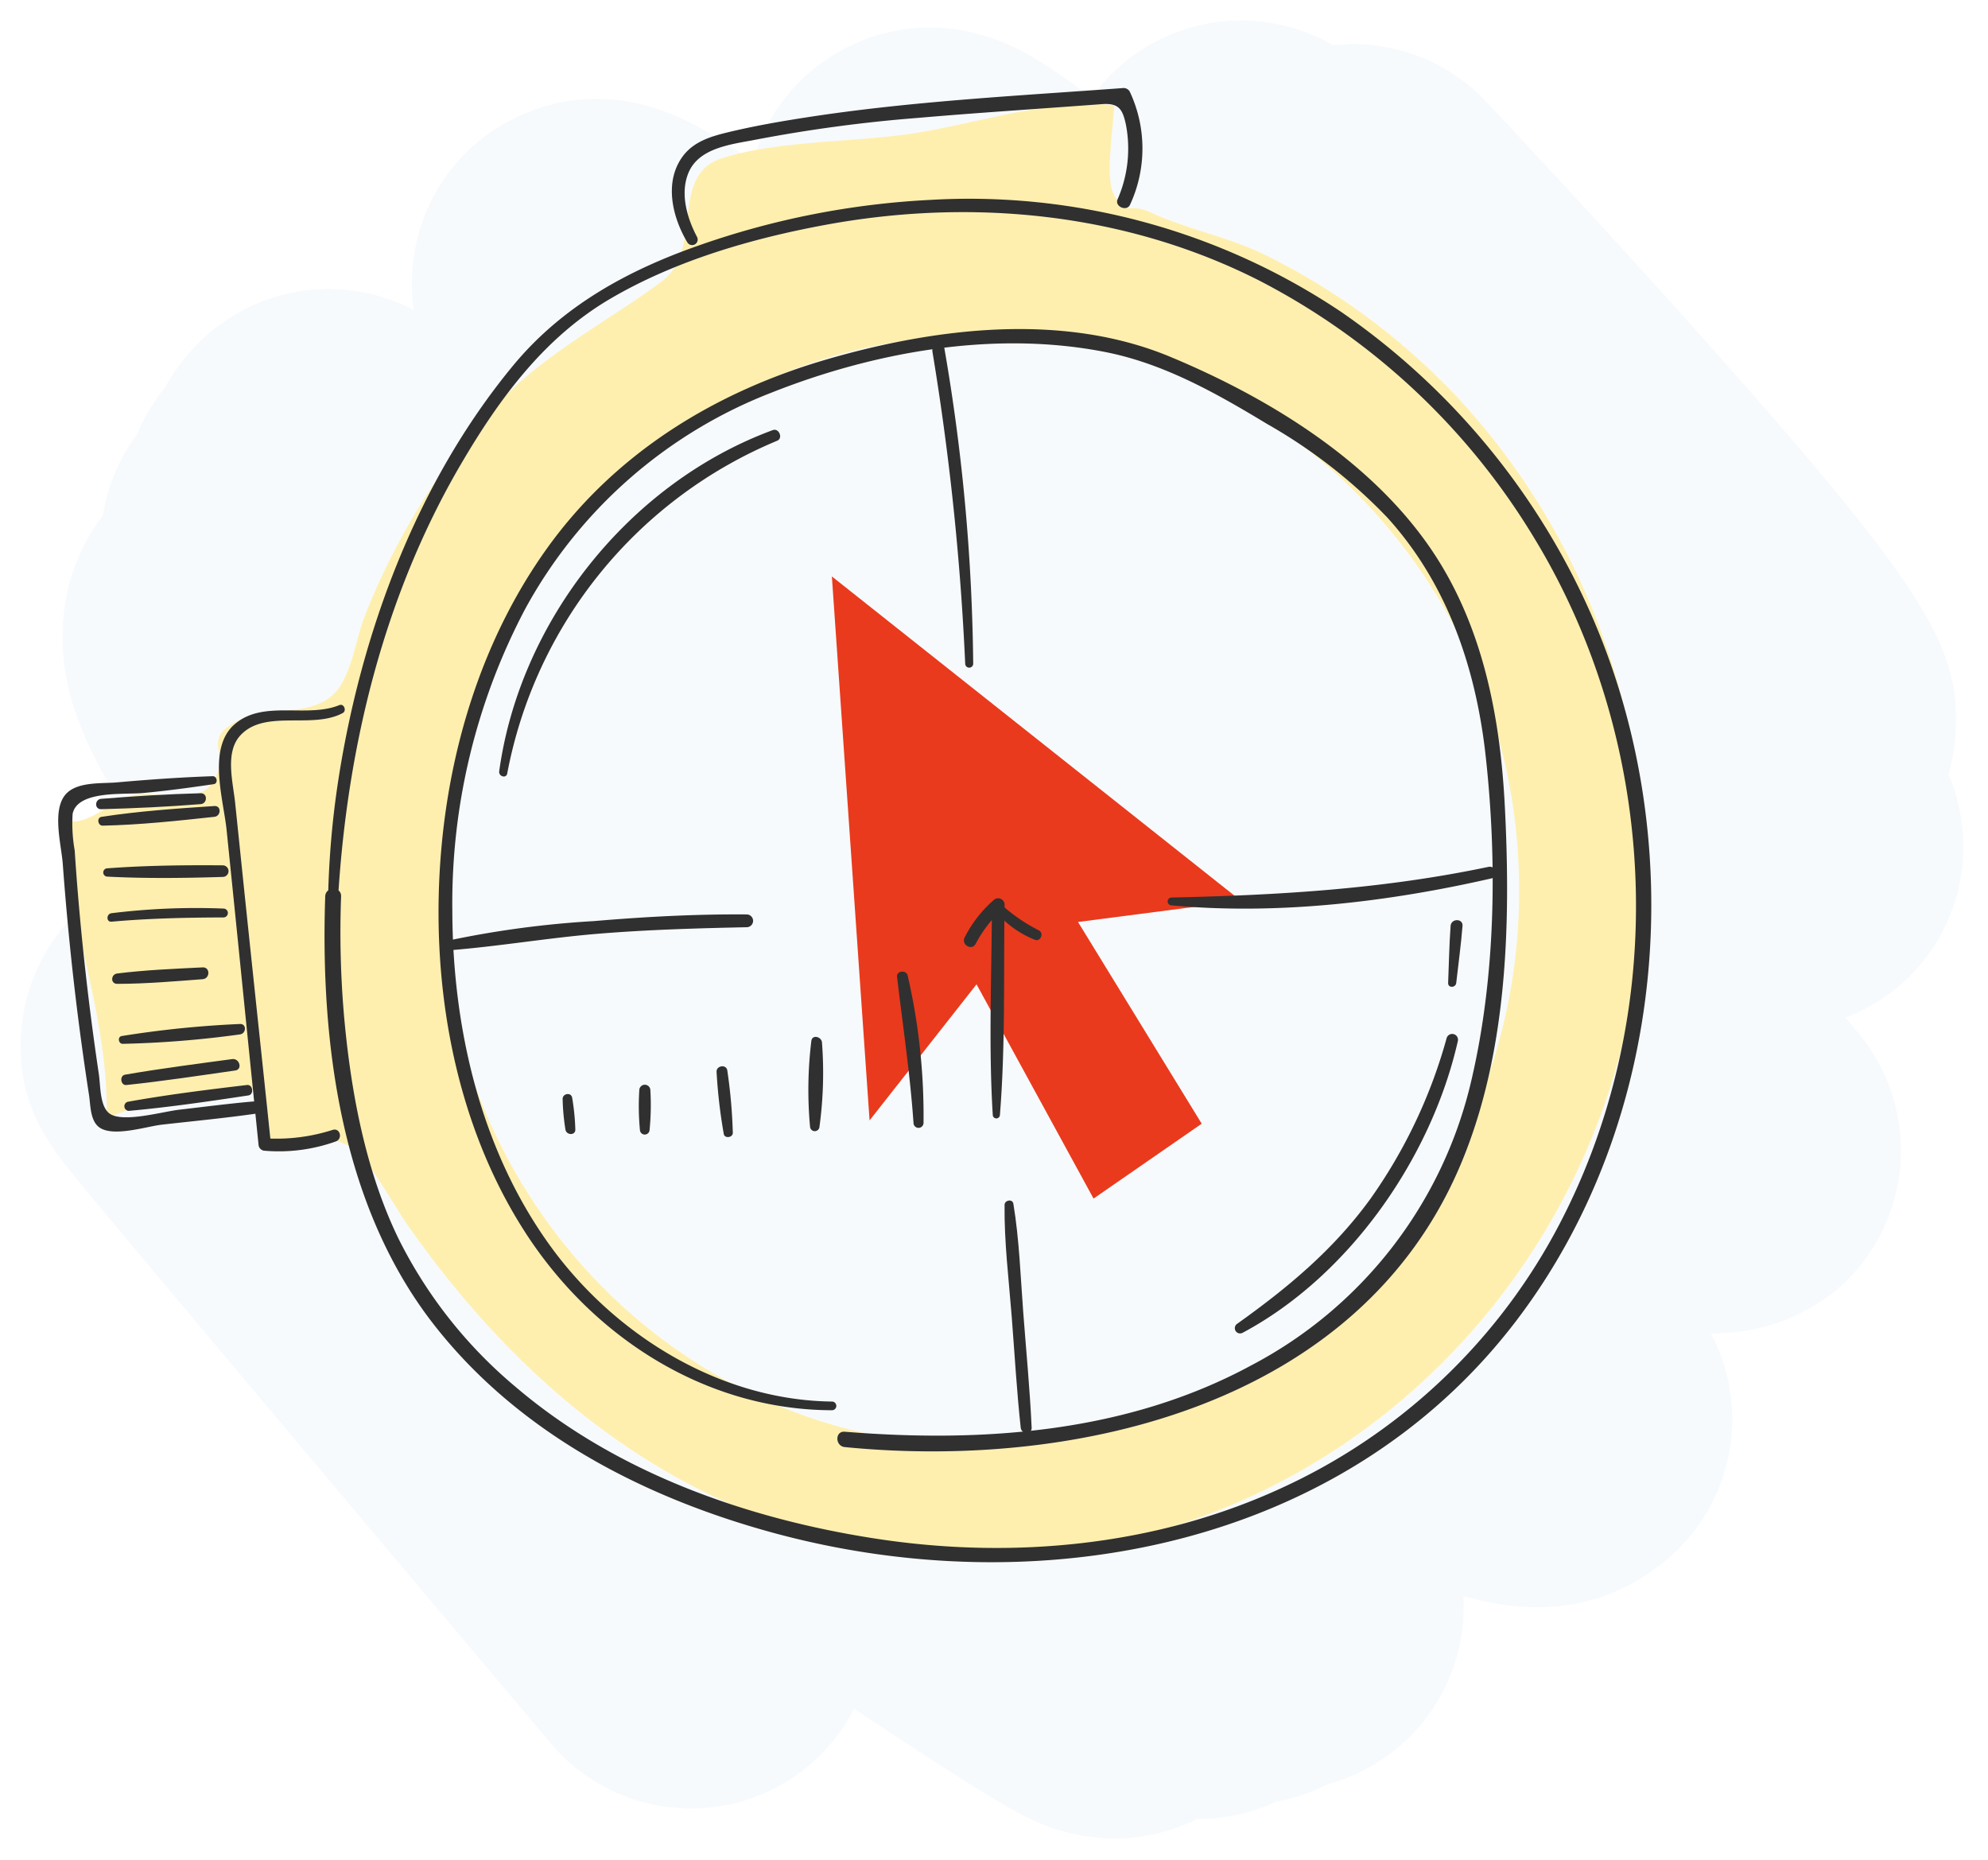 <svg xmlns="http://www.w3.org/2000/svg" viewBox="0 0 217 203"><defs><style>.cls-1{fill:#f7fafc;}.cls-2{fill:#ffefaf;}.cls-3{fill:#e93a1d;}.cls-4{fill:#303030;}</style></defs><title>DN_Service-Ya1-img-8</title><g id="back"><path class="cls-1" d="M121.671,200.683a21.601,21.601,0,0,1-9.811-2.435c-.918-.464-1.957-1.046-3.269-1.83-1.889-1.129-4.428-2.729-7.76-4.892q-3.268-2.12-7.603-4.995a20.009,20.009,0,0,1-33.094,3.78s-13.306-15.776-26.609-31.589c-6.659-7.916-13.318-15.841-18.31-21.805-2.518-3.009-4.616-5.523-6.083-7.294-3.691-4.455-7.507-9.061-6.803-17.274a20.001,20.001,0,0,1,7.086-13.625,21.029,21.029,0,0,1,8.407-4.139C9.296,82.78,6.489,75.682,6.852,68.361a21.514,21.514,0,0,1,4.369-12.096,20.001,20.001,0,0,1,3.695-8.808,20.563,20.563,0,0,1,3.099-5.162,21.171,21.171,0,0,1,4.987-6.073A20.007,20.007,0,0,1,45.14,33.825a20.633,20.633,0,0,1-.112-4.584,20.091,20.091,0,0,1,7.093-13.729c2.484-2.085,11.545-8.377,23.802-1.823,1.435.768,3.064,1.768,5.127,3.147q.549.367,1.142.772A19.907,19.907,0,0,1,88.59,7.704C93.867,3.276,102.938.542,112.571,6.15c1.097.639,2.336,1.447,3.897,2.542.79.555,1.684,1.198,2.689,1.935A20.052,20.052,0,0,1,145.512,4.93a19.963,19.963,0,0,1,16.717,6.164c.478.507,11.849,12.578,23.39,25.509,25.155,28.188,28.376,34.264,27.838,43.468a20.502,20.502,0,0,1-.764,4.467,19.998,19.998,0,0,1-5.525,23.205A20.8,20.8,0,0,1,201.45,111.09l1.368,1.63a19.998,19.998,0,0,1-2.517,28.218,21.048,21.048,0,0,1-13.552,4.59,19.999,19.999,0,0,1-4.806,24.702c-6.833,5.734-14.508,6.178-22.196,3.994a20.092,20.092,0,0,1-14.743,20.508,19.889,19.889,0,0,1-5.716,1.928,19.84,19.84,0,0,1-8.585,1.882A20.234,20.234,0,0,1,121.671,200.683Z"/></g><g id="Layer_2" data-name="Layer 2"><path class="cls-2" d="M105.405,13.444c-2.173.474-4.321.923-6.418,1.214-6.245.866-14.203.725-20.14,2.597-5.934,1.871-1.897,10.005-6.673,13.512-6.715,4.932-13.668,8.244-19.535,15.086a75.196,75.196,0,0,0-12.851,21.46C38.846,69.71,38.348,73.93,36.394,75.79c-2.632,2.507-7.153,1.253-10.306,2.823-4.565,2.273-.406,3.572-3.106,7.059-1.774,2.291-6.112.48-8.62,1.201-3.058.878-4.827,3.66-7.719,2.505.72,10.747,5.3,21.901,4.992,32.697,4.546-2.026,11.563-3.138,16.51-3.184a11.103,11.103,0,0,1,1.294,5.939c3.338-.068,6.696-1.297,9.248.642,1.663,1.263,4.423,6.267,5.709,8.111,14.738,21.14,35.541,36.234,62.572,36.234,40.015,0,72.453-33.402,72.453-74.605a76.096,76.096,0,0,0-19.556-50.983,72.967,72.967,0,0,0-21.808-16.425c-4.016-1.967-8.536-2.788-12.499-4.635-2.361-1.1-2.429.521-3.904-1.801-1.113-1.753-.09-7.753-.029-9.87C116.334,10.941,110.793,12.269,105.405,13.444Zm1.563,144.37c-32.503,0-58.853-27.132-58.853-60.602s26.35-60.602,58.853-60.602,58.853,27.132,58.853,60.602S139.472,157.814,106.968,157.814Z"/><polygon class="cls-3" points="90.803 62.92 135.46 98.329 117.67 100.637 131.172 122.655 119.367 130.828 106.594 107.441 94.918 122.297 90.803 62.92"/><path class="cls-4" d="M90.835,152.984c-12.278-.138-23.793-7.289-30.849-17.096-7.531-10.466-10.578-23.687-10.611-36.43A68.876,68.876,0,0,1,57.286,66.545,51.989,51.989,0,0,1,84.228,42.852C95.54,38.37,108.661,36.04,120.721,38.44c6.355,1.265,12.071,4.499,17.56,7.82a57.325,57.325,0,0,1,13.155,10.236c6.572,7.242,9.691,16.509,10.74,26.099,1.262,11.528,1.08,24.032-1.57,35.338a47.112,47.112,0,0,1-24.04,31.11c-13.562,7.343-29.257,8.461-44.36,7.234-1.08-.088-1.06,1.571,0,1.676,25.558,2.519,56.069-4.71,67.14-30.627,5.197-12.166,5.58-26.318,4.912-39.349-.502-9.799-2.422-19.744-8.021-27.991-6.62-9.752-17.817-16.599-28.52-21.049-11.7-4.865-25.559-3.162-37.399.269C78.109,42.745,67.205,49.408,59.726,59.831,52.938,69.29,49.272,80.776,48.205,92.303c-1.332,14.391,1.195,29.925,9.123,42.21,7.383,11.44,19.686,19.394,33.507,19.42a.475.475,0,0,0,0-.949Z"/><path class="cls-4" d="M36.912,97.846C37.924,81.381,41.94,64.958,50.328,50.639c4.157-7.096,9.064-13.788,16.27-18.018,7.12-4.18,15.482-6.601,23.561-8.087,15.955-2.934,32.667-1.308,47.232,6.059a75.523,75.523,0,0,1,29.964,27.95c13.954,22.78,15.117,52.713,2.238,76.255a64.462,64.462,0,0,1-29.621,27.586c-13.767,6.379-29.44,7.855-44.347,5.568-14.121-2.166-28.396-7.215-39.37-16.591a50.365,50.365,0,0,1-12.8-16.247c-3.63-7.524-5.21-16.249-5.926-24.511a105.989,105.989,0,0,1-.297-12.756c.038-1.116-1.697-1.115-1.734,0-.539,16.006,1.723,33.738,11.85,46.723,9.173,11.763,22.719,18.808,36.879,22.694,28.975,7.952,62.363,1.751,81.297-23.121,16.616-21.828,19.044-52.853,7.911-77.636A78.529,78.529,0,0,0,146.401,34.049,72.928,72.928,0,0,0,101.56,21.818a89.704,89.704,0,0,0-25.211,4.949c-7.854,2.74-14.981,6.651-20.344,13.139C45.496,52.62,39.395,69.104,36.911,85.263A97.749,97.749,0,0,0,35.816,97.846C35.8,98.556,36.869,98.545,36.912,97.846Z"/><path class="cls-4" d="M37.041,76.964c-3.55,1.458-8.332-.628-11.451,2.11-2.972,2.608-1.198,8.185-.857,11.506,1.177,11.448,2.318,22.899,3.487,34.348a.702.702,0,0,0,.68.68,18.424,18.424,0,0,0,7.76-1.017c.777-.285.469-1.509-.347-1.26a20.101,20.101,0,0,1-7.413.918l.68.68c-1.042-9.978-2.115-19.953-3.149-29.931q-.382-3.68-.763-7.36c-.236-2.271-1.138-5.513.567-7.365,2.668-2.897,7.819-.64,11.173-2.44.463-.248.139-1.075-.366-.868Z"/><path class="cls-4" d="M23.21,84.725c-3.501.12-6.965.366-10.456.676-1.682.149-4.482-.121-5.676,1.412-1.392,1.788-.377,5.449-.228,7.467q.393,5.324.957,10.634.524,4.919,1.207,9.82.333,2.404.704,4.802c.164,1.056.116,2.738,1.074,3.484,1.485,1.157,5.172-.064,6.859-.256,3.382-.385,6.778-.706,10.148-1.184.759-.107.587-1.413-.182-1.347-2.694.233-5.381.589-8.067.896-1.805.206-6.255,1.494-7.641.381-1.024-.822-.933-3.012-1.12-4.269q-.286-1.92-.549-3.843-.61-4.475-1.085-8.967-.41-3.861-.721-7.732-.153-1.935-.281-3.872a16.935,16.935,0,0,1-.226-3.993c.531-2.583,5.593-2.079,7.683-2.273,2.597-.241,5.144-.588,7.722-.967.495-.073.374-.886-.118-.869Z"/><path class="cls-4" d="M11.211,90.123c4.064-.086,8.156-.526,12.196-.965.738-.08.767-1.228,0-1.178-4.104.271-8.258.556-12.326,1.181-.55.085-.412.973.13.961Z"/><path class="cls-4" d="M11.725,95.688c4.183.214,8.404.163,12.589.032a.633.633,0,0,0,0-1.266c-4.188-.034-8.411.014-12.589.325a.454.454,0,0,0,0,.908Z"/><path class="cls-4" d="M13.402,113.938a110.698,110.698,0,0,0,12.789-1.029c.7-.093.751-1.174,0-1.137a111.956,111.956,0,0,0-12.904,1.314c-.487.082-.365.859.115.852Z"/><path class="cls-4" d="M13.802,118.432c3.971-.42,7.929-1.019,11.881-1.585.821-.118.467-1.353-.343-1.243-3.9.528-7.813,1.028-11.691,1.701-.631.109-.493,1.196.153,1.128Z"/><path class="cls-4" d="M14.067,121.255c4.361-.393,8.716-1.031,13.045-1.685.639-.097.496-1.217-.154-1.139-4.347.518-8.716,1.057-13.025,1.835a.506.506,0,0,0,.134.99Z"/><path class="cls-4" d="M11.039,88.326c3.622-.096,7.255-.262,10.867-.552.752-.061.775-1.21,0-1.19-3.623.096-7.255.32-10.867.611-.715.058-.737,1.15,0,1.131Z"/><path class="cls-4" d="M12.175,100.605c4.077-.364,8.147-.45,12.237-.464a.484.484,0,0,0,0-.967,75.23,75.23,0,0,0-12.237.505c-.581.067-.599.979,0,.926Z"/><path class="cls-4" d="M12.789,107.391c3.106-.002,6.238-.273,9.335-.509.818-.062.835-1.331,0-1.289-3.105.155-6.249.281-9.335.667-.7.088-.75,1.131,0,1.131Z"/><path class="cls-4" d="M76.087,25.865c-1.088-2.053-1.869-4.719-.948-6.976,1.159-2.838,4.864-3.145,7.513-3.674a161.046,161.046,0,0,1,17.63-2.353c5.419-.47,10.848-.829,16.273-1.224l3.741-.272c1.84-.134,2.245.563,2.606,2.255a13.816,13.816,0,0,1-.92,8.155c-.318.777,1.011,1.343,1.365.576a14.6,14.6,0,0,0-.028-12.351.768.768,0,0,0-.685-.393c-11.548.853-23.17,1.431-34.623,3.207-2.877.446-5.761.948-8.592,1.634-1.827.442-3.687,1.007-4.865,2.577-2.109,2.81-1.171,6.684.486,9.452a.607.607,0,0,0,1.047-.612Z"/><path class="cls-4" d="M109.145,121.709c.611-7.613.395-15.344.51-22.98a.7.7,0,0,0-1.18-.489,13.416,13.416,0,0,0-3.177,4.083c-.402.793.774,1.492,1.199.701a13.718,13.718,0,0,1,2.956-3.806l-1.18-.489c-.024,7.635-.38,15.359.093,22.98a.39.39,0,0,0,.779,0Z"/><path class="cls-4" d="M108.556,99.365a11.073,11.073,0,0,0,4.426,3.225c.607.213.982-.719.433-1.028a18.524,18.524,0,0,1-4.176-2.88c-.447-.442-1.091.219-.684.684Z"/><path class="cls-4" d="M100.808,122.562A68.24,68.24,0,0,0,99.075,106.47c-.158-.625-1.236-.516-1.157.157.629,5.326,1.42,10.576,1.795,15.936a.548.548,0,0,0,1.096,0Z"/><path class="cls-4" d="M89.451,122.977a43.55,43.55,0,0,0,.27-9.215c-.07-.592-1.041-.874-1.157-.157a44.111,44.111,0,0,0-.144,9.372.516.516,0,0,0,1.031,0Z"/><path class="cls-4" d="M79.99,123.621a57.028,57.028,0,0,0-.606-6.806c-.127-.665-1.178-.503-1.168.158A57.084,57.084,0,0,0,79,123.755c.076.56,1.028.43.99-.134Z"/><path class="cls-4" d="M70.905,123.335a27.65,27.65,0,0,0,.085-4.353.604.604,0,0,0-1.207,0,27.651,27.651,0,0,0,.067,4.353.528.528,0,0,0,1.055,0Z"/><path class="cls-4" d="M62.799,123.263a24.848,24.848,0,0,0-.349-3.466c-.129-.595-1.022-.44-1.036.14a23.84,23.84,0,0,0,.301,3.326c.079.677,1.135.707,1.084,0Z"/><path class="cls-4" d="M127.882,98.823c11.546,1.071,23.659-.366,34.931-2.946.818-.187.47-1.426-.346-1.254-11.508,2.418-22.865,3.091-34.585,3.344a.428.428,0,0,0,0,.856Z"/><path class="cls-4" d="M106.23,72.463a213.095,213.095,0,0,0-3.147-34.449c-.153-.861-1.442-.49-1.305.36a288.09,288.09,0,0,1,3.579,34.089.437.437,0,0,0,.873,0Z"/><path class="cls-4" d="M109.653,131.522c-.045,4.045.461,8.129.777,12.158.318,4.05.548,8.119.985,12.158.081.747,1.231.783,1.195,0-.193-4.218-.605-8.434-.922-12.645-.296-3.924-.43-7.917-1.074-11.802-.092-.556-.955-.406-.961.13Z"/><path class="cls-4" d="M49.169,103.717c5.389-.433,10.735-1.354,16.13-1.796,5.407-.444,10.812-.597,16.233-.712a.698.698,0,0,0,0-1.395c-5.575-.047-11.17.257-16.724.728a106.609,106.609,0,0,0-15.784,2.105c-.586.141-.476,1.12.145,1.07Z"/><path class="cls-4" d="M55.367,84.429A49.256,49.256,0,0,1,84.842,48.104c.654-.277.185-1.405-.488-1.157-15.637,5.763-27.591,20.779-29.863,37.24-.078.563.765.826.876.241Z"/><path class="cls-4" d="M135.632,145.482c11.649-6.215,20.608-19.1,23.497-31.836a.633.633,0,0,0-1.22-.337,56.082,56.082,0,0,1-8.294,17.51c-4.012,5.549-9.028,9.728-14.562,13.67a.575.575,0,0,0,.58.992Z"/><path class="cls-4" d="M158.956,107.289c.233-2.077.519-4.137.686-6.225.067-.833-1.24-.832-1.301,0-.153,2.079-.184,4.148-.27,6.225-.024.58.823.552.885,0Z"/></g></svg>